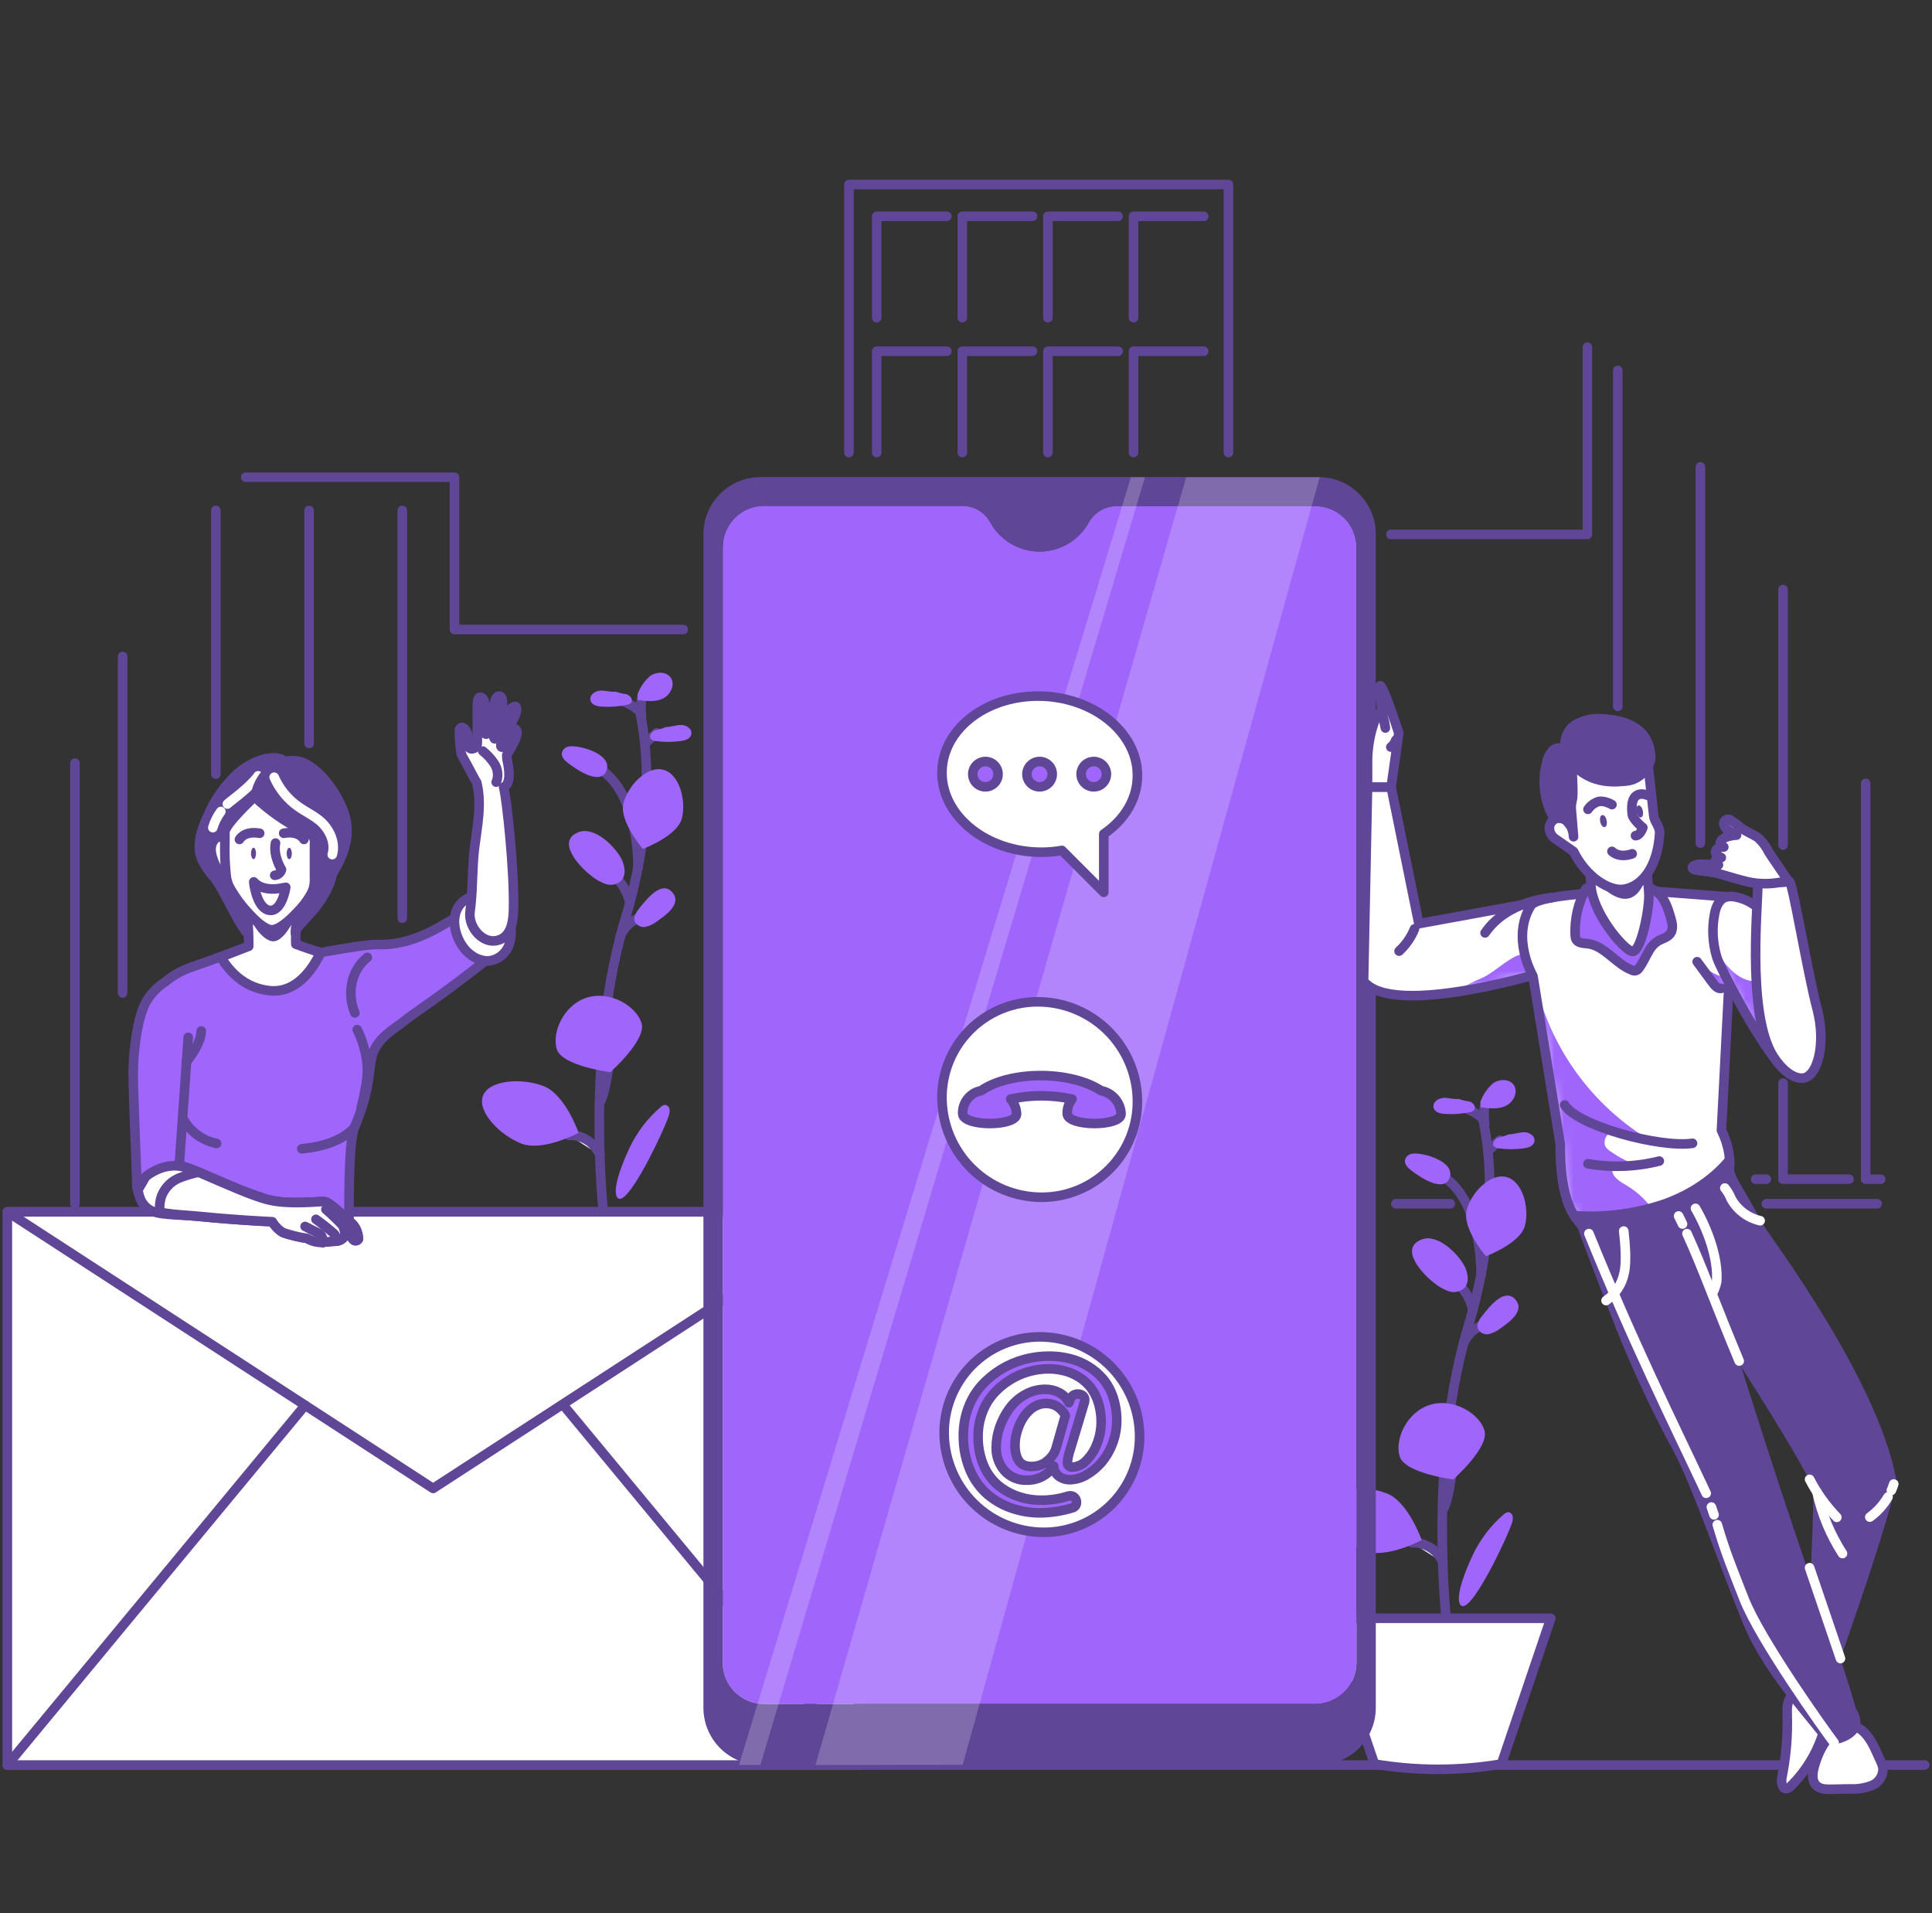 <svg width="202" height="200" viewBox="0 0 202 200" fill="none" xmlns="http://www.w3.org/2000/svg">
<rect x="0" y="0" width="202" height="200" fill="#333333" stroke="none"/>
<path d="M0.768 184.512H201.233" stroke="#604697" stroke-linecap="round" stroke-linejoin="round"/>
<path d="M155.042 116.888V116.94C155.042 117.024 155.061 117.112 155.098 117.205C155.307 118.227 155.462 119.258 155.564 120.296C155.653 121.186 155.723 122.202 155.741 123.335C155.786 125.953 155.606 128.57 155.205 131.157C155.103 131.838 154.982 132.556 154.837 133.273C154.609 134.457 154.329 135.697 153.984 136.979C153.83 137.576 153.653 138.187 153.467 138.802L153.247 139.552C153.164 139.855 153.08 140.158 153 140.485C152.465 142.556 152.037 144.653 151.719 146.768C151.322 149.402 151.075 152.017 150.94 154.492C150.758 157.793 150.768 160.841 150.847 163.349C150.845 163.391 150.845 163.433 150.847 163.475C150.931 166.025 151.089 168.024 151.196 169.162C151.257 169.828 151.299 170.206 151.304 170.229" stroke="#604697" stroke-linecap="round" stroke-linejoin="round"/>
<path d="M155.056 116.954C154.358 116.334 153.517 115.897 152.609 115.681L155.056 116.954Z" fill="white"/>
<path d="M155.056 116.954C154.358 116.334 153.517 115.897 152.609 115.681" stroke="#604697" stroke-linecap="round" stroke-linejoin="round"/>
<path d="M155.578 120.31L156.818 119.187" stroke="#604697" stroke-linecap="round" stroke-linejoin="round"/>
<path d="M153.998 136.984C153.933 136.657 153.836 136.337 153.709 136.029C153.525 135.576 153.276 135.154 152.968 134.775C152.738 134.49 152.477 134.232 152.189 134.006" stroke="#604697" stroke-linecap="round" stroke-linejoin="round"/>
<path d="M153.005 140.48C153.181 140.045 153.444 139.65 153.778 139.321C154.112 138.991 154.511 138.734 154.949 138.564" stroke="#604697" stroke-linecap="round" stroke-linejoin="round"/>
<path d="M150.852 157.821C151.266 157.317 151.579 155.411 151.747 154.385C151.789 154.143 151.821 153.919 151.854 153.784" fill="white"/>
<path d="M150.852 157.821C151.266 157.317 151.579 155.411 151.747 154.385C151.789 154.143 151.821 153.919 151.854 153.784" stroke="#604697" stroke-linecap="round" stroke-linejoin="round"/>
<path d="M147.658 161.28C147.796 161.266 147.935 161.266 148.073 161.28C148.684 161.339 149.267 161.563 149.759 161.929C150.252 162.294 150.636 162.787 150.87 163.354" fill="white"/>
<path d="M147.658 161.28C147.796 161.266 147.935 161.266 148.073 161.28C148.684 161.339 149.267 161.563 149.759 161.929C150.252 162.294 150.636 162.787 150.87 163.354" stroke="#604697" stroke-linecap="round" stroke-linejoin="round"/>
<path d="M154.851 133.311C154.851 133.311 155.07 125.745 150.917 123" stroke="#604697" stroke-linecap="round" stroke-linejoin="round"/>
<path d="M155.205 149.528C155.751 151.295 151.942 154.656 151.942 154.656C151.942 154.656 146.913 154.026 146.348 152.264C145.784 150.502 147.076 147.603 149.518 146.857C151.961 146.111 154.678 147.761 155.205 149.528Z" fill="#A066FC"/>
<path d="M159.442 128.118C158.976 129.982 155.359 131.32 155.359 131.32C155.359 131.32 152.874 128.416 153.34 126.542C153.807 124.668 155.816 122.608 157.503 123.042C159.191 123.475 159.927 126.244 159.442 128.118Z" fill="#A066FC"/>
<path d="M144.997 156.119C147.258 156.996 148.642 160.995 148.642 160.995C148.642 160.995 144.913 163.004 142.657 162.123C140.401 161.242 137.996 158.762 138.648 157.108C139.301 155.453 142.736 155.22 144.997 156.119Z" fill="#A066FC"/>
<path d="M149.952 134.117C150.409 134.502 150.934 134.799 151.499 134.994C151.783 135.086 152.087 135.098 152.377 135.029C152.667 134.96 152.933 134.812 153.145 134.602C153.611 134.047 153.499 133.204 153.196 132.509C152.59 131.181 150.362 128.92 148.651 129.568C146.181 130.514 148.852 133.311 149.952 134.117Z" fill="#A066FC"/>
<path d="M155.009 137.506C154.683 137.907 154.338 138.415 154.52 138.905C154.621 139.11 154.788 139.277 154.994 139.378C155.199 139.479 155.433 139.509 155.657 139.464C156.105 139.358 156.522 139.152 156.879 138.863C157.75 138.257 159.54 136.998 158.398 135.8C157.256 134.602 155.671 136.663 155.009 137.506Z" fill="#A066FC"/>
<path d="M147.714 120.599C147.526 120.61 147.346 120.68 147.2 120.798C147.053 120.917 146.948 121.079 146.899 121.261C146.824 121.694 147.183 122.072 147.528 122.338C148.395 123.009 151.001 124.808 151.579 123.07C152.129 121.429 148.861 120.473 147.714 120.599Z" fill="#A066FC"/>
<path d="M152.511 114.884C151.975 114.936 151.439 114.74 150.898 114.772C150.357 114.805 149.765 115.239 149.882 115.77C149.999 116.301 150.6 116.418 151.094 116.446C151.945 116.501 152.799 116.443 153.634 116.273C153.832 116.255 154.016 116.161 154.147 116.012C154.366 115.691 154.021 115.262 153.648 115.15C153.266 115.099 152.889 115.009 152.525 114.88L152.511 114.884Z" fill="#A066FC"/>
<path d="M157.76 118.581C158.296 118.581 158.818 118.367 159.359 118.362C159.9 118.357 160.524 118.753 160.436 119.294C160.347 119.835 159.769 119.989 159.275 120.049C158.43 120.161 157.575 120.161 156.73 120.049C156.53 120.045 156.34 119.963 156.199 119.821C155.961 119.518 156.278 119.066 156.637 118.926C157.017 118.855 157.387 118.741 157.742 118.586L157.76 118.581Z" fill="#A066FC"/>
<path d="M157.228 158.305C157.352 158.176 157.517 158.096 157.694 158.077C157.814 158.088 157.926 158.141 158.011 158.226C158.096 158.311 158.149 158.423 158.161 158.543C158.186 158.773 158.158 159.006 158.077 159.224C157.708 160.45 153.606 169.302 152.66 167.712C152.105 166.78 153.476 163.661 153.881 162.78C154.655 161.061 155.798 159.533 157.228 158.305Z" fill="#A066FC"/>
<path d="M155.229 117.462C155.229 117.462 154.982 115.313 155.499 115.132" stroke="#604697" stroke-linecap="round" stroke-linejoin="round"/>
<path d="M154.771 115.22C155.036 114.461 155.492 113.783 156.095 113.253C156.743 112.787 157.783 112.749 158.254 113.397C158.78 114.12 158.254 115.215 157.447 115.602C156.641 115.989 155.69 115.872 154.804 115.747C154.804 115.616 154.804 115.486 154.804 115.355L154.771 115.22Z" fill="#A066FC"/>
<path d="M156.981 184.405C152.587 185.146 148.1 185.146 143.705 184.405L138.541 169.167H162.146L156.981 184.405Z" fill="white" stroke="#604697" stroke-linecap="round" stroke-linejoin="round"/>
<path d="M66.894 74.311V74.362C66.913 74.446 66.932 74.535 66.95 74.628C67.162 75.649 67.317 76.681 67.416 77.719C67.505 78.609 67.57 79.625 67.594 80.758C67.641 83.369 67.467 85.98 67.072 88.561C66.969 89.242 66.848 89.96 66.703 90.677C66.475 91.861 66.191 93.101 65.85 94.383C65.692 94.98 65.519 95.591 65.333 96.206C65.258 96.457 65.184 96.705 65.114 96.956C65.044 97.208 64.941 97.562 64.862 97.889C64.327 99.96 63.899 102.057 63.58 104.172C63.184 106.806 62.941 109.421 62.806 111.896C62.624 115.196 62.629 118.245 62.713 120.753V120.879C62.802 123.429 62.956 125.428 63.067 126.57C63.123 127.232 63.17 127.61 63.17 127.633" stroke="#604697" stroke-linecap="round" stroke-linejoin="round"/>
<path d="M66.904 74.376C66.57 74.084 66.204 73.829 65.813 73.617C65.383 73.39 64.925 73.217 64.452 73.104" fill="white"/>
<path d="M66.904 74.376C66.57 74.084 66.204 73.829 65.813 73.617C65.383 73.39 64.925 73.217 64.452 73.104" stroke="#604697" stroke-linecap="round" stroke-linejoin="round"/>
<path d="M67.426 77.733L68.67 76.609" stroke="#604697" stroke-linecap="round" stroke-linejoin="round"/>
<path d="M65.85 94.406C65.784 94.079 65.686 93.759 65.557 93.451C65.373 92.999 65.123 92.576 64.816 92.197C64.586 91.912 64.325 91.654 64.037 91.428" stroke="#604697" stroke-linecap="round" stroke-linejoin="round"/>
<path d="M64.857 97.884C65.031 97.448 65.293 97.053 65.627 96.724C65.961 96.394 66.359 96.137 66.797 95.968" stroke="#604697" stroke-linecap="round" stroke-linejoin="round"/>
<path d="M62.699 115.243C63.114 114.74 63.431 112.833 63.599 111.808C63.636 111.565 63.673 111.341 63.701 111.206" fill="white"/>
<path d="M62.699 115.243C63.114 114.74 63.431 112.833 63.599 111.808C63.636 111.565 63.673 111.341 63.701 111.206" stroke="#604697" stroke-linecap="round" stroke-linejoin="round"/>
<path d="M59.506 118.683C59.645 118.669 59.786 118.669 59.925 118.683C60.535 118.744 61.118 118.969 61.61 119.334C62.103 119.7 62.487 120.191 62.722 120.758" fill="white"/>
<path d="M59.506 118.683C59.645 118.669 59.786 118.669 59.925 118.683C60.535 118.744 61.118 118.969 61.61 119.334C62.103 119.7 62.487 120.191 62.722 120.758" stroke="#604697" stroke-linecap="round" stroke-linejoin="round"/>
<path d="M66.698 90.715C66.698 90.715 66.922 83.149 62.764 80.404" stroke="#604697" stroke-linecap="round" stroke-linejoin="round"/>
<path d="M67.076 106.95C67.617 108.717 63.813 112.078 63.813 112.078C63.813 112.078 58.779 111.449 58.219 109.687C57.66 107.925 58.951 105.025 61.389 104.279C63.827 103.534 66.531 105.188 67.076 106.95Z" fill="#A066FC"/>
<path d="M71.299 85.54C70.833 87.405 67.216 88.743 67.216 88.743C67.216 88.743 64.703 85.839 65.188 83.965C65.673 82.091 67.659 80.031 69.346 80.464C71.034 80.898 71.765 83.667 71.299 85.54Z" fill="#A066FC"/>
<path d="M56.849 113.542C59.11 114.423 60.499 118.418 60.499 118.418C60.499 118.418 56.77 120.427 54.509 119.546C52.248 118.665 49.848 116.185 50.505 114.53C51.162 112.875 54.584 112.661 56.849 113.542Z" fill="#A066FC"/>
<path d="M61.804 91.54C62.26 91.924 62.783 92.222 63.347 92.416C63.631 92.508 63.935 92.52 64.225 92.451C64.515 92.382 64.781 92.234 64.993 92.025C65.459 91.47 65.347 90.626 65.044 89.932C64.438 88.603 62.215 86.342 60.499 86.99C58.033 87.927 60.7 90.724 61.804 91.54Z" fill="#A066FC"/>
<path d="M66.857 94.933C66.535 95.334 66.19 95.865 66.368 96.332C66.469 96.537 66.635 96.704 66.841 96.805C67.047 96.906 67.28 96.936 67.505 96.891C67.952 96.786 68.37 96.58 68.726 96.29C69.598 95.688 71.388 94.425 70.246 93.227C69.104 92.029 67.542 94.085 66.857 94.933Z" fill="#A066FC"/>
<path d="M59.562 78.022C59.374 78.033 59.194 78.103 59.048 78.222C58.902 78.341 58.796 78.502 58.746 78.683C58.672 79.117 59.031 79.495 59.38 79.76C60.247 80.431 62.848 82.231 63.431 80.492C63.976 78.851 60.713 77.896 59.562 78.022Z" fill="#A066FC"/>
<path d="M64.359 72.307C63.823 72.358 63.287 72.162 62.751 72.195C62.215 72.228 61.613 72.661 61.734 73.192C61.856 73.724 62.448 73.84 62.947 73.868C63.796 73.923 64.648 73.865 65.482 73.696C65.681 73.677 65.866 73.584 66 73.435C66.214 73.113 65.869 72.684 65.501 72.572C65.117 72.522 64.739 72.431 64.373 72.302L64.359 72.307Z" fill="#A066FC"/>
<path d="M69.607 76.003C70.148 76.003 70.67 75.789 71.206 75.784C71.742 75.779 72.371 76.175 72.288 76.716C72.204 77.257 71.616 77.411 71.122 77.471C70.278 77.583 69.422 77.583 68.577 77.471C68.377 77.467 68.187 77.385 68.046 77.243C67.808 76.94 68.125 76.488 68.489 76.348C68.868 76.276 69.239 76.162 69.593 76.008L69.607 76.003Z" fill="#A066FC"/>
<path d="M69.076 115.728C69.2 115.6 69.365 115.519 69.542 115.5C69.661 115.513 69.772 115.567 69.856 115.652C69.941 115.736 69.994 115.847 70.008 115.966C70.032 116.196 70.002 116.429 69.92 116.646C69.556 117.872 65.449 126.724 64.508 125.135C63.948 124.202 65.319 121.084 65.724 120.203C66.5 118.483 67.644 116.956 69.076 115.728Z" fill="#A066FC"/>
<path d="M67.076 74.894C67.076 74.894 66.829 72.745 67.351 72.563" stroke="#604697" stroke-linecap="round" stroke-linejoin="round"/>
<path d="M66.638 72.642C66.898 71.882 67.355 71.203 67.962 70.675C68.609 70.209 69.644 70.172 70.115 70.82C70.642 71.542 70.115 72.638 69.309 73.025C68.502 73.411 67.556 73.295 66.67 73.169C66.67 73.038 66.67 72.908 66.67 72.777L66.638 72.642Z" fill="#A066FC"/>
<path d="M7.834 125.838V79.779" stroke="#604697" stroke-linecap="round" stroke-linejoin="round"/>
<path d="M151.639 125.838H145.948" stroke="#604697" stroke-linecap="round" stroke-linejoin="round"/>
<path d="M196.272 125.838H184.679" stroke="#604697" stroke-linecap="round" stroke-linejoin="round"/>
<path d="M145.425 55.866H165.968V36.297" stroke="#604697" stroke-linecap="round" stroke-linejoin="round"/>
<path d="M25.692 49.889H47.517V65.808H71.439" stroke="#604697" stroke-linecap="round" stroke-linejoin="round"/>
<path d="M12.817 103.799V68.624" stroke="#604697" stroke-linecap="round" stroke-linejoin="round"/>
<path d="M22.569 53.358V80.925" stroke="#604697" stroke-linecap="round" stroke-linejoin="round"/>
<path d="M32.316 53.358V77.728" stroke="#604697" stroke-linecap="round" stroke-linejoin="round"/>
<path d="M42.063 53.358V95.987" stroke="#604697" stroke-linecap="round" stroke-linejoin="round"/>
<path d="M88.757 47.312V19.283H128.44V47.312" stroke="#604697" stroke-linecap="round" stroke-linejoin="round"/>
<path d="M91.665 33.206V22.611H99.003" stroke="#604697" stroke-linecap="round" stroke-linejoin="round"/>
<path d="M100.615 33.206V22.611H107.952" stroke="#604697" stroke-linecap="round" stroke-linejoin="round"/>
<path d="M109.565 33.206V22.611H116.903" stroke="#604697" stroke-linecap="round" stroke-linejoin="round"/>
<path d="M118.516 33.206V22.611H125.853" stroke="#604697" stroke-linecap="round" stroke-linejoin="round"/>
<path d="M91.665 47.312V36.717H99.003" stroke="#604697" stroke-linecap="round" stroke-linejoin="round"/>
<path d="M100.615 47.312V36.717H107.952" stroke="#604697" stroke-linecap="round" stroke-linejoin="round"/>
<path d="M109.565 47.312V36.717H116.903" stroke="#604697" stroke-linecap="round" stroke-linejoin="round"/>
<path d="M118.516 47.312V36.717H125.853" stroke="#604697" stroke-linecap="round" stroke-linejoin="round"/>
<path d="M169.147 38.721V73.845" stroke="#604697" stroke-linecap="round" stroke-linejoin="round"/>
<path d="M183.556 123.265H184.68" stroke="#604697" stroke-linecap="round" stroke-linejoin="round"/>
<path d="M177.785 48.808V88.132" stroke="#604697" stroke-linecap="round" stroke-linejoin="round"/>
<path d="M186.428 113.224V123.265H193.322" stroke="#604697" stroke-linecap="round" stroke-linejoin="round"/>
<path d="M186.428 61.627V88.332" stroke="#604697" stroke-linecap="round" stroke-linejoin="round"/>
<path d="M195.065 81.89V123.265H196.636" stroke="#604697" stroke-linecap="round" stroke-linejoin="round"/>
<path d="M89.801 126.682H0.768V184.512H89.801V126.682Z" fill="white" stroke="#604697" stroke-linecap="round" stroke-linejoin="round"/>
<path d="M0.768 126.682L45.284 155.597L89.801 126.682H0.768Z" fill="white" stroke="#604697" stroke-linecap="round" stroke-linejoin="round"/>
<path d="M31.901 146.904L0.768 184.512" stroke="#604697" stroke-linecap="round" stroke-linejoin="round"/>
<path d="M58.91 146.904L90.043 184.512" stroke="#604697" stroke-linecap="round" stroke-linejoin="round"/>
<path d="M137.445 52.892H116.749C116.153 52.892 115.568 53.053 115.054 53.356C114.541 53.66 114.119 54.095 113.831 54.617C113.322 55.535 112.577 56.3 111.673 56.832C110.769 57.365 109.738 57.646 108.689 57.646C107.64 57.646 106.609 57.365 105.705 56.832C104.801 56.3 104.056 55.535 103.548 54.617C103.262 54.088 102.838 53.646 102.322 53.339C101.806 53.031 101.216 52.868 100.615 52.868H79.942C79.375 52.861 78.811 52.966 78.284 53.176C77.757 53.386 77.276 53.698 76.87 54.094C76.464 54.491 76.139 54.963 75.915 55.484C75.691 56.006 75.572 56.566 75.565 57.134V173.865C75.581 175.011 76.051 176.104 76.871 176.903C77.692 177.703 78.796 178.144 79.942 178.131H137.445C138.592 178.144 139.696 177.703 140.518 176.904C141.339 176.104 141.81 175.011 141.827 173.865V57.157C141.811 56.011 141.341 54.917 140.519 54.117C139.698 53.318 138.592 52.877 137.445 52.892Z" fill="#A066FC"/>
<path d="M143.845 55.866C143.848 55.08 143.695 54.3 143.396 53.573C143.097 52.846 142.657 52.185 142.102 51.628C141.547 51.071 140.887 50.63 140.161 50.328C139.434 50.026 138.656 49.871 137.87 49.871H79.522C78.738 49.871 77.961 50.025 77.236 50.325C76.511 50.624 75.852 51.064 75.297 51.619C74.742 52.173 74.302 52.832 74.001 53.556C73.701 54.281 73.546 55.058 73.546 55.843V178.527C73.546 180.111 74.175 181.629 75.295 182.749C76.415 183.869 77.934 184.498 79.518 184.498H137.87C139.454 184.498 140.973 183.869 142.094 182.75C143.214 181.63 143.844 180.111 143.845 178.527V55.866ZM141.827 173.866C141.81 175.012 141.339 176.104 140.518 176.904C139.696 177.703 138.591 178.144 137.445 178.131H79.942C78.796 178.144 77.692 177.703 76.871 176.903C76.051 176.104 75.581 175.011 75.565 173.866V57.157C75.572 56.59 75.691 56.029 75.915 55.508C76.139 54.986 76.463 54.514 76.87 54.118C77.276 53.722 77.757 53.41 78.284 53.199C78.811 52.989 79.374 52.885 79.942 52.892H100.625C101.225 52.892 101.814 53.054 102.33 53.362C102.845 53.67 103.267 54.111 103.552 54.64C104.061 55.558 104.806 56.323 105.71 56.856C106.614 57.388 107.644 57.669 108.694 57.669C109.743 57.669 110.773 57.388 111.677 56.856C112.582 56.323 113.327 55.558 113.835 54.64C114.122 54.117 114.545 53.682 115.058 53.378C115.572 53.075 116.157 52.915 116.753 52.915H137.45C138.017 52.908 138.581 53.012 139.108 53.223C139.635 53.433 140.116 53.745 140.522 54.141C140.928 54.537 141.253 55.01 141.477 55.531C141.701 56.053 141.82 56.613 141.827 57.181V173.866Z" fill="#604697"/>
<path opacity="0.2" d="M124.021 49.89L85.261 184.508L100.653 184.494L137.977 49.89H124.021Z" fill="white"/>
<path opacity="0.2" d="M118.24 49.89L77.261 184.512L79.503 184.498L119.713 49.89H118.24Z" fill="white"/>
<path d="M119.149 149.966C119.178 151.301 118.939 152.627 118.447 153.868C117.955 155.109 117.22 156.238 116.285 157.191C115.349 158.143 114.233 158.898 113.001 159.412C111.77 159.926 110.448 160.189 109.113 160.184C106.39 160.174 103.778 159.1 101.836 157.191C99.894 155.282 98.775 152.689 98.718 149.966C98.69 148.632 98.929 147.306 99.421 146.066C99.914 144.826 100.649 143.697 101.584 142.745C102.519 141.794 103.635 141.039 104.867 140.525C106.098 140.011 107.42 139.749 108.754 139.753C111.477 139.762 114.088 140.836 116.03 142.744C117.973 144.652 119.092 147.244 119.149 149.966Z" fill="white" stroke="#604697" stroke-linecap="round" stroke-linejoin="round"/>
<path d="M105.584 157.592C104.636 157.242 103.766 156.706 103.025 156.017C102.279 155.3 101.701 154.426 101.333 153.458C100.914 152.373 100.707 151.218 100.722 150.055C100.717 149.064 100.892 148.079 101.24 147.151C101.556 146.293 102.03 145.503 102.638 144.82C103.837 143.509 105.384 142.568 107.099 142.107C107.941 141.88 108.81 141.766 109.682 141.767C110.406 141.764 111.128 141.85 111.831 142.023C112.509 142.19 113.158 142.459 113.756 142.82C114.348 143.176 114.878 143.624 115.327 144.149C115.794 144.714 116.152 145.363 116.38 146.06C116.642 146.856 116.771 147.689 116.762 148.526C116.753 150.144 116.17 151.707 115.117 152.936C114.664 153.449 114.129 153.882 113.532 154.218C113.018 154.513 112.437 154.673 111.845 154.684C111.435 154.689 111.036 154.56 110.707 154.316C110.542 154.193 110.408 154.035 110.315 153.852C110.222 153.669 110.173 153.467 110.171 153.262C109.865 153.727 109.446 154.106 108.952 154.363C108.458 154.62 107.907 154.746 107.351 154.73C106.913 154.75 106.477 154.671 106.074 154.5C105.67 154.329 105.311 154.07 105.02 153.742C104.438 153.066 104.131 152.196 104.158 151.304C104.162 150.57 104.289 149.842 104.536 149.151C104.781 148.454 105.128 147.797 105.566 147.202C106.002 146.618 106.558 146.133 107.197 145.78C107.836 145.42 108.557 145.232 109.29 145.235C109.8 145.23 110.303 145.352 110.754 145.589C111.192 145.823 111.547 146.186 111.77 146.629L111.863 146.316C111.938 146.098 112.096 145.917 112.303 145.815C112.51 145.713 112.749 145.697 112.968 145.771C113.053 145.8 113.133 145.841 113.206 145.892C113.275 145.948 113.331 146.019 113.367 146.1C113.404 146.181 113.42 146.27 113.416 146.358C113.416 146.446 113.402 146.532 113.374 146.615L111.863 151.64C111.73 152.023 111.644 152.42 111.607 152.824C111.593 152.899 111.598 152.977 111.621 153.05C111.644 153.123 111.685 153.189 111.74 153.242C111.795 153.296 111.862 153.335 111.936 153.356C112.009 153.378 112.087 153.38 112.162 153.365C112.696 153.33 113.197 153.092 113.56 152.698C114.064 152.2 114.451 151.597 114.693 150.931C114.982 150.205 115.131 149.429 115.131 148.647C115.137 147.958 115.037 147.273 114.833 146.615C114.661 146.048 114.39 145.516 114.031 145.044C113.691 144.614 113.279 144.247 112.814 143.958C112.351 143.665 111.844 143.447 111.313 143.31C110.769 143.167 110.208 143.095 109.644 143.095C108.93 143.096 108.219 143.197 107.533 143.394C106.826 143.594 106.152 143.897 105.533 144.293C104.909 144.687 104.344 145.167 103.855 145.72C103.351 146.302 102.959 146.972 102.699 147.696C102.406 148.485 102.259 149.321 102.265 150.162C102.25 151.159 102.431 152.149 102.797 153.076C103.113 153.878 103.61 154.596 104.251 155.173C104.87 155.711 105.585 156.126 106.358 156.399C107.174 156.688 108.033 156.833 108.899 156.828C109.823 156.828 110.743 156.688 111.626 156.413C111.714 156.381 111.807 156.366 111.901 156.367C111.988 156.365 112.075 156.382 112.155 156.417C112.235 156.451 112.308 156.503 112.367 156.567C112.426 156.629 112.473 156.702 112.504 156.782C112.535 156.862 112.55 156.947 112.549 157.033C112.56 157.169 112.522 157.304 112.441 157.413C112.361 157.523 112.243 157.6 112.11 157.63C111.01 157.966 109.867 158.142 108.717 158.152C107.648 158.15 106.588 157.961 105.584 157.592ZM109.435 152.759C109.896 152.428 110.237 151.957 110.409 151.416L111.383 147.99L111.318 147.85C111.257 147.738 111.184 147.633 111.099 147.538C110.982 147.403 110.854 147.278 110.717 147.165C110.542 147.025 110.345 146.917 110.134 146.843C109.582 146.651 108.978 146.672 108.442 146.904C108.148 147.028 107.878 147.203 107.645 147.421C107.402 147.648 107.186 147.901 107.001 148.176C106.816 148.463 106.66 148.768 106.535 149.085C106.404 149.403 106.303 149.732 106.232 150.069C106.162 150.389 106.126 150.716 106.125 151.043C106.121 151.254 106.133 151.464 106.162 151.672C106.184 151.858 106.225 152.041 106.284 152.218C106.335 152.383 106.408 152.54 106.503 152.684C106.587 152.814 106.694 152.928 106.82 153.02C106.953 153.116 107.103 153.187 107.262 153.229C107.449 153.284 107.642 153.309 107.836 153.304C108.419 153.311 108.988 153.124 109.453 152.773L109.435 152.759Z" fill="#A066FC" stroke="#604697" stroke-linecap="round" stroke-linejoin="round"/>
<path d="M118.921 114.945C118.949 116.279 118.71 117.605 118.217 118.845C117.725 120.086 116.99 121.215 116.055 122.166C115.119 123.118 114.003 123.873 112.772 124.387C111.541 124.901 110.219 125.163 108.885 125.158C106.162 125.149 103.551 124.076 101.608 122.168C99.666 120.259 98.547 117.667 98.49 114.945C98.46 113.611 98.699 112.284 99.19 111.043C99.682 109.802 100.417 108.672 101.353 107.72C102.288 106.767 103.405 106.012 104.637 105.498C105.869 104.984 107.191 104.722 108.526 104.727C111.249 104.738 113.86 105.812 115.802 107.721C117.745 109.63 118.864 112.223 118.921 114.945Z" fill="white" stroke="#604697" stroke-linecap="round" stroke-linejoin="round"/>
<path d="M115.117 114.013C111.915 111.915 105.636 111.915 102.582 114.013C102.024 114.117 101.522 114.419 101.168 114.863C100.813 115.308 100.631 115.864 100.653 116.432C100.699 117.788 106.335 117.788 106.288 116.432C106.261 115.865 106.044 115.323 105.673 114.894C107.787 114.437 109.974 114.437 112.087 114.894C111.743 115.331 111.565 115.876 111.584 116.432C111.63 117.788 117.266 117.788 117.215 116.432C117.188 115.852 116.967 115.297 116.586 114.858C116.205 114.419 115.688 114.121 115.117 114.013Z" fill="#A066FC" stroke="#604697" stroke-linecap="round" stroke-linejoin="round"/>
<path d="M118.921 80.926C118.977 83.438 117.606 85.685 115.406 87.181V93.283L111.029 88.901C110.321 89.028 109.604 89.091 108.885 89.088C103.245 89.088 98.588 85.433 98.49 80.926C98.392 76.418 102.881 72.768 108.526 72.768C114.171 72.768 118.846 76.442 118.921 80.926Z" fill="white" stroke="#604697" stroke-linecap="round" stroke-linejoin="round"/>
<path d="M104.354 80.926C104.355 81.188 104.278 81.444 104.133 81.663C103.988 81.881 103.782 82.051 103.54 82.152C103.298 82.253 103.032 82.28 102.774 82.23C102.517 82.179 102.281 82.053 102.095 81.868C101.91 81.683 101.783 81.448 101.732 81.191C101.68 80.934 101.706 80.667 101.806 80.425C101.906 80.183 102.076 79.976 102.294 79.83C102.512 79.684 102.768 79.607 103.03 79.607C103.38 79.607 103.716 79.746 103.964 79.993C104.212 80.24 104.353 80.576 104.354 80.926Z" fill="#A066FC" stroke="#604697" stroke-linecap="round" stroke-linejoin="round"/>
<path d="M110.018 80.926C110.019 81.188 109.942 81.445 109.797 81.663C109.652 81.881 109.446 82.052 109.204 82.153C108.962 82.253 108.696 82.28 108.439 82.23C108.181 82.179 107.945 82.053 107.76 81.868C107.574 81.684 107.447 81.448 107.396 81.191C107.344 80.934 107.37 80.667 107.47 80.425C107.571 80.183 107.74 79.976 107.958 79.83C108.176 79.685 108.432 79.607 108.694 79.607C109.044 79.607 109.38 79.746 109.628 79.993C109.877 80.24 110.017 80.576 110.018 80.926Z" fill="#A066FC" stroke="#604697" stroke-linecap="round" stroke-linejoin="round"/>
<path d="M115.681 80.926C115.682 81.188 115.605 81.444 115.46 81.663C115.315 81.881 115.109 82.051 114.867 82.152C114.625 82.253 114.359 82.28 114.102 82.23C113.845 82.179 113.608 82.053 113.423 81.868C113.237 81.683 113.11 81.448 113.059 81.191C113.008 80.934 113.033 80.667 113.134 80.425C113.234 80.183 113.403 79.976 113.621 79.83C113.839 79.684 114.095 79.607 114.357 79.607C114.707 79.607 115.043 79.746 115.292 79.993C115.54 80.24 115.68 80.576 115.681 80.926Z" fill="#A066FC" stroke="#604697" stroke-linecap="round" stroke-linejoin="round"/>
<path d="M51.628 99.529C51.463 99.837 51.224 100.1 50.934 100.294C48.783 102.009 46.583 103.655 44.333 105.23C43.508 105.808 42.651 106.405 41.853 107.053C37.062 110.26 39.989 111.043 37.062 117.83C36.372 119.452 36.497 127.4 36.497 127.4H36.26C35.699 126.846 35.102 126.329 34.474 125.852C34.388 125.794 34.297 125.741 34.204 125.694C34.116 125.649 34.022 125.619 33.924 125.605C33.458 125.577 31.682 125.792 29.887 125.675L29.421 125.638C29.16 125.61 28.904 125.577 28.648 125.531C28.391 125.484 28.144 125.433 27.906 125.368C26.203 124.822 24.533 124.177 22.905 123.438L22.094 123.088L21.693 122.916L21.329 122.757L21.068 122.645L20.816 122.538C20.392 122.361 19.996 122.198 19.632 122.072C19.466 122.012 19.296 121.961 19.124 121.918C19.124 122.3 19.064 122.692 19.012 123.074C18.789 124.897 18.29 126.58 17.399 126.803C17.381 126.808 17.362 126.808 17.344 126.803C17.265 126.818 17.186 126.826 17.106 126.827H17.036C16.839 126.823 16.643 126.786 16.458 126.719C15.65 126.375 14.99 125.756 14.593 124.971C14.416 124.641 14.317 124.274 14.304 123.899C14.304 122.543 13.927 114.539 13.927 112.208C13.927 109.878 14.393 105.799 15.554 104.284C16.007 103.642 16.58 103.093 17.241 102.666C18.091 101.958 19.067 101.414 20.117 101.063C21.357 100.657 24.131 99.623 26.065 98.891L23.142 100.019C23.884 101.287 25.473 103.282 28.34 103.538C31.034 103.767 32.703 101.329 33.556 99.548C33.631 99.576 38.32 98.686 39.406 98.737C42.944 98.891 45.83 96.975 47.135 96.215C47.529 95.98 47.97 95.837 48.427 95.796C48.884 95.756 49.344 95.819 49.773 95.981C50.202 96.143 50.589 96.4 50.904 96.733C51.22 97.066 51.456 97.466 51.596 97.903V97.944C51.8 98.451 51.811 99.015 51.628 99.529Z" fill="#A066FC" stroke="#604697" stroke-linecap="round" stroke-linejoin="round"/>
<path d="M33.505 99.576L33.29 99.501" stroke="#604697" stroke-linecap="round" stroke-linejoin="round"/>
<path d="M37.481 129.451C37.483 129.47 37.483 129.489 37.481 129.507C37.462 129.552 37.433 129.592 37.397 129.625C37.36 129.657 37.317 129.681 37.27 129.694C37.223 129.708 37.173 129.711 37.125 129.702C37.077 129.694 37.031 129.675 36.992 129.647C36.777 129.526 36.446 128.747 36.446 128.747L36.078 128.365L35.836 128.109C35.873 128.202 36.166 128.915 36.013 129.246C36.005 129.269 35.992 129.289 35.975 129.307C35.872 129.444 35.739 129.556 35.585 129.633C35.431 129.71 35.262 129.75 35.09 129.75C34.889 129.75 34.302 129.819 33.789 129.852H33.733C33.578 129.861 33.422 129.861 33.267 129.852C32.853 129.799 32.454 129.664 32.092 129.456C31.272 129.335 30.464 129.144 29.678 128.883L29.538 128.808L29.412 128.733C29.329 128.683 29.253 128.624 29.184 128.556C28.9 128.319 28.658 128.036 28.471 127.717C28.471 127.717 26.578 127.638 24.037 127.442C23.105 127.372 22.098 127.284 21.054 127.181C19.451 127.018 18.127 127.027 17.087 126.883H17.013C16.808 126.855 16.616 126.817 16.435 126.776C15.991 126.689 15.581 126.479 15.251 126.17C14.921 125.86 14.685 125.465 14.57 125.028C14.509 124.821 14.459 124.611 14.421 124.398L15.232 123C15.655 122.661 16.126 122.387 16.63 122.189C17.413 121.861 18.277 121.782 19.106 121.96C19.277 122.003 19.447 122.054 19.614 122.114C19.977 122.254 20.374 122.417 20.798 122.58L21.054 122.687L21.315 122.799L21.679 122.958C23.753 123.816 26.228 124.92 27.883 125.386C28.38 125.517 28.887 125.607 29.398 125.657L29.864 125.694C31.659 125.811 33.43 125.596 33.901 125.624C34.372 125.652 35.523 126.748 36.26 127.423C36.46 127.61 36.637 127.764 36.758 127.857L36.814 127.904L36.856 127.941C37.123 128.215 37.31 128.557 37.397 128.929C37.434 129.054 37.459 129.182 37.472 129.311C37.48 129.357 37.483 129.404 37.481 129.451Z" fill="white" stroke="#604697" stroke-linecap="round" stroke-linejoin="round"/>
<path d="M37.481 129.451C37.483 129.47 37.483 129.489 37.481 129.507C37.462 129.552 37.432 129.592 37.396 129.624C37.359 129.655 37.316 129.679 37.269 129.692C37.222 129.705 37.172 129.707 37.124 129.698C37.077 129.69 37.031 129.671 36.992 129.642C36.761 129.375 36.577 129.071 36.446 128.743L36.078 128.365L35.836 128.113C35.868 128.188 36.171 128.915 36.017 129.251C36.01 129.273 35.997 129.294 35.98 129.311C35.928 129.38 35.869 129.443 35.803 129.498C35.602 129.659 35.352 129.748 35.094 129.75C34.889 129.75 34.307 129.815 33.798 129.852H33.733C33.578 129.861 33.422 129.861 33.267 129.852C32.856 129.797 32.459 129.664 32.097 129.461C31.277 129.338 30.469 129.144 29.683 128.883L29.547 128.817L29.421 128.743C29.341 128.69 29.265 128.63 29.193 128.566C28.905 128.327 28.66 128.04 28.471 127.717C28.471 127.717 26.634 127.638 24.145 127.447C23.212 127.377 22.136 127.284 21.054 127.176C19.581 127.032 18.364 126.99 17.381 126.836L17.078 126.78L16.728 126.701C16.648 126.13 16.707 125.548 16.901 125.004C17.081 124.546 17.362 124.133 17.721 123.796C18.081 123.459 18.511 123.206 18.98 123.056C19.562 122.842 20.159 122.669 20.765 122.538L21.017 122.646L21.278 122.757L21.642 122.916C23.753 123.825 26.2 124.925 27.86 125.377C28.357 125.508 28.863 125.597 29.375 125.643L29.841 125.68C31.636 125.801 33.407 125.587 33.878 125.615C34.349 125.643 35.495 126.734 36.209 127.41C36.37 127.564 36.54 127.71 36.717 127.848L36.773 127.89L36.815 127.927C37.087 128.197 37.274 128.54 37.355 128.915C37.392 129.04 37.417 129.168 37.43 129.297C37.454 129.346 37.471 129.398 37.481 129.451Z" fill="white" stroke="#604697" stroke-linecap="round" stroke-linejoin="round"/>
<path d="M31.901 128.211C31.901 128.211 32.959 128.761 33.379 128.952C33.799 129.143 33.761 129.913 33.761 129.913" fill="white"/>
<path d="M31.901 128.211C31.901 128.211 32.959 128.761 33.379 128.952C33.799 129.143 33.761 129.913 33.761 129.913" stroke="#604697" stroke-linecap="round" stroke-linejoin="round"/>
<path d="M33.034 127.465C33.699 127.94 34.34 128.449 34.954 128.99C35.044 129.095 35.102 129.223 35.123 129.36C35.144 129.497 35.125 129.636 35.071 129.763" fill="white"/>
<path d="M33.034 127.465C33.699 127.94 34.34 128.449 34.954 128.99C35.044 129.095 35.102 129.223 35.123 129.36C35.144 129.497 35.125 129.636 35.071 129.763" stroke="#604697" stroke-linecap="round" stroke-linejoin="round"/>
<path d="M35.822 128.104C35.27 127.513 34.687 126.953 34.074 126.426L35.822 128.104Z" fill="white"/>
<path d="M35.822 128.104C35.27 127.513 34.687 126.953 34.074 126.426" stroke="#604697" stroke-linecap="round" stroke-linejoin="round"/>
<path d="M33.5 99.585C32.657 101.362 30.983 103.781 28.289 103.571C25.436 103.329 23.832 101.32 23.091 100.047C24.117 99.655 25.156 99.254 26.009 98.919C26.009 98.052 25.981 97.012 25.888 95.982C25.888 95.758 25.842 95.516 25.818 95.306C25.795 95.097 25.767 94.947 25.739 94.775H31.16C31.16 94.775 31.128 94.989 31.086 95.348C31.053 95.67 31.011 96.099 30.979 96.584C30.936 97.227 30.909 97.982 30.927 98.695C31.188 98.784 31.454 98.882 31.72 98.984L32.232 99.161C32.438 99.236 32.638 99.301 32.852 99.371L33.319 99.511C33.381 99.532 33.441 99.557 33.5 99.585Z" fill="white" stroke="#604697" stroke-linecap="round" stroke-linejoin="round"/>
<path d="M25.818 95.287C25.818 95.287 26.829 97.916 28.298 98.364C29.766 98.811 31.095 95.348 31.095 95.348C31.095 95.348 29.025 97.558 28.256 97.213C27.487 96.868 25.827 95.306 25.827 95.306" fill="#604697"/>
<path d="M24.946 80.767C23.576 82 22.49 83.516 21.763 85.209C21.096 86.608 20.532 88.216 21.045 89.68C21.352 90.406 21.786 91.073 22.327 91.647C23.334 92.854 24.746 96.224 25.753 97.432C25.818 95.283 24.019 91.81 24.21 90.006C24.441 88.612 24.899 87.266 25.566 86.02C26.244 84.387 27.131 82.848 28.205 81.443C28.815 80.706 30.778 79.397 28.797 79.238C27.482 79.131 25.939 79.951 24.946 80.767Z" fill="#604697" stroke="#604697" stroke-linecap="round" stroke-linejoin="round"/>
<path d="M23.678 88.095C23.678 88.095 22.984 86.748 22.252 88.025C21.725 88.957 22.485 90.426 22.811 90.971C22.92 91.126 23.066 91.251 23.237 91.332C23.408 91.414 23.597 91.45 23.786 91.437L23.678 88.095Z" fill="white" stroke="#604697" stroke-linecap="round" stroke-linejoin="round"/>
<path d="M32.805 92.961C32.36 93.842 31.78 94.647 31.085 95.348L30.666 95.781C29.799 96.639 28.862 97.32 28.247 97.18C27.71 97.073 27.011 96.523 26.326 95.819C26.154 95.646 25.986 95.46 25.818 95.273C25.072 94.457 24.431 93.55 23.911 92.574C23.767 92.208 23.674 91.824 23.636 91.432C23.519 90.265 23.478 89.091 23.515 87.918C23.515 87.503 23.515 87.172 23.515 86.985C23.515 86.174 26.554 83.354 26.554 83.354C26.636 83.324 26.724 83.314 26.811 83.326C27.334 83.421 27.837 83.601 28.302 83.858C30.144 84.752 32.712 86.528 32.899 87.204C33.183 88.188 33.076 92.085 32.805 92.961Z" fill="white" stroke="#604697" stroke-linecap="round" stroke-linejoin="round"/>
<path d="M26.769 89.223C26.769 89.549 26.648 89.815 26.513 89.815C26.377 89.815 26.242 89.558 26.242 89.223C26.242 88.887 26.363 88.622 26.513 88.622C26.662 88.622 26.769 88.897 26.769 89.223Z" fill="#604697"/>
<path d="M30.242 88.626C30.391 88.626 30.512 88.892 30.512 89.223C30.512 89.554 30.391 89.815 30.242 89.815C30.092 89.815 29.971 89.549 29.971 89.223C29.971 88.897 30.092 88.626 30.242 88.626Z" fill="#604697"/>
<path d="M25.035 87.755C25.035 87.755 25.501 86.822 27.151 87.107" stroke="#604697" stroke-linecap="round" stroke-linejoin="round"/>
<path d="M31.776 87.754C31.776 87.754 31.309 86.822 29.659 87.106" stroke="#604697" stroke-linecap="round" stroke-linejoin="round"/>
<path d="M28.722 91.502C28.89 91.492 29.05 91.428 29.178 91.319C29.306 91.211 29.397 91.064 29.435 90.901C29.435 90.901 28.531 89.502 28.806 88.132" stroke="#604697" stroke-linecap="round" stroke-linejoin="round"/>
<path d="M23.091 84.832C22.715 85.341 22.431 85.912 22.252 86.519" stroke="white" stroke-linecap="round" stroke-linejoin="round"/>
<path d="M26.988 81.103C26.988 81.103 26.471 81.96 24.192 83.708C24.045 83.814 23.904 83.93 23.772 84.053" stroke="white" stroke-linecap="round" stroke-linejoin="round"/>
<path d="M19.679 108.433C19.368 112.864 19.057 117.299 18.747 121.737V121.396" fill="#604697"/>
<path d="M19.679 108.433C19.368 112.864 19.057 117.299 18.747 121.737V121.396" stroke="#604697" stroke-linecap="round" stroke-linejoin="round"/>
<path d="M49.125 93.8C49.547 93.636 50.002 93.577 50.451 93.629C50.901 93.681 51.331 93.842 51.703 94.099C52.447 94.625 52.988 95.39 53.237 96.266C53.534 97.139 53.504 98.09 53.153 98.942C52.971 99.362 52.679 99.725 52.307 99.992C51.935 100.259 51.497 100.419 51.041 100.457C50.361 100.448 49.704 100.21 49.177 99.781C47.433 98.476 46.562 94.905 49.125 93.8Z" fill="white" stroke="#604697" stroke-linecap="round" stroke-linejoin="round"/>
<path d="M52.985 78.916C52.985 78.972 52.985 79.341 53.017 79.406C53.181 80.124 53.526 81.918 52.654 82.282C52.985 83.461 53.796 91.167 53.689 95.096C53.661 96.271 53.456 97.665 52.402 98.168C50.626 99.012 48.939 96.956 49.139 95.348C49.451 93.153 49.344 90.915 49.605 88.696C49.89 86.394 50.412 84.035 49.838 81.783C49.698 81.629 48.803 79.853 48.51 79.364C48.378 79.155 48.275 78.929 48.202 78.693C48.087 77.888 48.031 77.077 48.034 76.264C48.3 75.761 48.645 76.227 48.827 76.558C48.975 76.961 49.026 77.394 48.976 77.821C48.959 77.925 48.973 78.033 49.018 78.129C49.057 78.184 49.11 78.227 49.171 78.255C49.233 78.283 49.3 78.294 49.367 78.287C49.941 78.203 49.917 77.723 49.908 77.355C49.908 76.12 49.908 74.884 49.908 73.658C49.908 73.453 49.974 72.899 50.169 72.88C50.365 72.861 50.659 73.02 50.687 73.677C50.719 74.418 50.719 76.702 50.719 76.702C50.738 76.721 50.761 76.735 50.786 76.742C50.811 76.75 50.838 76.75 50.864 76.744C50.91 76.744 50.929 76.66 50.948 76.614C51.223 75.467 51.502 74.32 51.777 73.174C51.81 73.038 52.011 72.759 52.155 72.759C52.5 72.759 52.509 73.16 52.528 73.276C52.649 73.891 51.787 76.427 51.642 77.005C51.642 77.108 51.642 77.262 51.749 77.234L53.101 74.507C53.164 74.347 53.263 74.205 53.39 74.09C53.517 73.975 53.668 73.891 53.833 73.845C53.856 73.838 53.88 73.838 53.903 73.845C53.927 73.859 53.947 73.88 53.959 73.906C54.09 74.139 53.959 74.46 53.884 74.717C53.81 74.973 52.798 76.856 52.439 77.616C52.388 77.723 52.304 77.966 52.407 78.082C52.509 78.199 52.696 77.975 52.77 77.821C52.999 77.355 53.213 76.917 53.423 76.46C53.488 76.325 53.586 76.134 53.74 76.166C54.649 76.362 53.358 78.269 52.985 78.916Z" fill="white" stroke="#604697" stroke-linecap="round" stroke-linejoin="round"/>
<path d="M50.477 78.515C50.946 78.887 51.354 79.331 51.684 79.83C51.847 80.081 51.956 80.363 52.005 80.658C52.053 80.954 52.039 81.256 51.964 81.545C51.941 81.621 51.912 81.694 51.876 81.764" fill="white"/>
<path d="M50.477 78.515C50.946 78.887 51.354 79.331 51.684 79.83C51.847 80.081 51.956 80.363 52.005 80.658C52.053 80.954 52.039 81.256 51.964 81.545C51.941 81.621 51.912 81.694 51.876 81.764" stroke="#604697" stroke-linecap="round" stroke-linejoin="round"/>
<path d="M37.346 107.635C37.84 108.63 38.172 109.697 38.33 110.796C38.465 111.896 38.507 112.758 37.756 115.849" stroke="#604697" stroke-linecap="round" stroke-linejoin="round"/>
<path d="M26.825 82.655C26.761 82.845 26.745 83.049 26.778 83.247C26.866 83.496 27.029 83.713 27.244 83.867C28.734 85.172 30.401 86.261 32.195 87.102C32.42 87.16 32.615 87.301 32.742 87.496C32.868 87.691 32.918 87.926 32.88 88.155V91.759C32.903 92.13 32.867 92.503 32.773 92.863C32.512 93.702 31.934 94.378 31.514 95.152C31.088 95.886 30.872 96.723 30.89 97.571C30.773 96.681 33.887 94.956 34.73 91.451C34.847 90.957 37.271 88.016 35.817 84.561C34.418 81.247 32.218 79.821 31.477 79.648C30.974 79.501 30.443 79.476 29.928 79.575C29.413 79.674 28.93 79.894 28.517 80.217C27.702 80.823 27.108 81.68 26.825 82.655Z" fill="#604697" stroke="#604697" stroke-linecap="round" stroke-linejoin="round"/>
<path d="M29.878 92.756C29.613 92.812 29.342 92.863 29.072 92.896C28.139 93.013 27.142 92.868 26.531 92.188C26.578 92.798 26.997 95.106 28.251 95.171C29.505 95.236 29.878 92.756 29.878 92.756Z" stroke="#604697" stroke-linecap="round" stroke-linejoin="round"/>
<path d="M28.666 81.247C29.204 82.468 30.06 83.521 31.146 84.296C31.934 84.86 32.833 85.266 33.556 85.909C34.488 86.762 35.099 88.114 34.74 89.34" stroke="white" stroke-linecap="round" stroke-linejoin="round"/>
<path d="M38.408 100.079C37.51 100.8 36.919 101.835 36.754 102.974C36.593 103.959 36.714 104.969 37.103 105.887" stroke="#604697" stroke-linecap="round" stroke-linejoin="round"/>
<path d="M21.044 107.771C20.97 108.992 20.21 110.05 19.474 111.034L21.044 107.771Z" fill="#604697"/>
<path d="M21.044 107.771C20.97 108.992 20.21 110.05 19.474 111.034" stroke="#604697" stroke-linecap="round" stroke-linejoin="round"/>
<path d="M19.227 117.108C19.597 117.728 20.093 118.263 20.682 118.681C21.271 119.098 21.941 119.388 22.648 119.532" stroke="#604697" stroke-linecap="round" stroke-linejoin="round"/>
<path d="M37.061 117.835C37.061 117.835 35.807 119.7 31.547 120.091" stroke="#604697" stroke-linecap="round" stroke-linejoin="round"/>
<path d="M161.871 101.496C161.871 101.496 145.626 106.531 142.568 102.555L142.983 82.273H145.449L148.349 96.56L161.662 94.122C161.662 94.122 163.368 99.408 161.871 101.496Z" fill="white"/>
<mask id="mask0_69_188" style="mask-type:luminance" maskUnits="userSpaceOnUse" x="142" y="82" width="21" height="23">
<path d="M161.871 101.496C161.871 101.496 145.626 106.531 142.568 102.555L142.983 82.273H145.449L148.349 96.56L161.662 94.122C161.662 94.122 163.368 99.408 161.871 101.496Z" fill="white"/>
</mask>
<g mask="url(#mask0_69_188)">
<path d="M155.028 102.205C154.097 102.575 153.208 103.044 152.376 103.603C153.476 103.953 154.651 103.51 155.751 103.16C157.204 102.714 158.685 102.366 160.184 102.116C160.254 101.701 159.718 100.755 159.508 100.387C159.126 99.744 159.042 99.688 158.399 100.005C157.229 100.592 156.231 101.613 155.028 102.205Z" fill="#A066FC"/>
</g>
<path d="M161.871 101.496C161.871 101.496 145.626 106.531 142.568 102.555L142.983 82.273H145.449L148.349 96.56L161.662 94.122C161.662 94.122 163.368 99.408 161.871 101.496Z" stroke="#604697" stroke-linecap="round" stroke-linejoin="round"/>
<path d="M160.277 102.028L163.13 119.592C163.055 130.975 168.486 129.264 172.257 129.232C176.615 129.194 183.23 124.873 179.986 118.147L181.235 93.8L173.641 93.222C171.138 93.026 160.883 93.348 160.067 94.658C157.951 98.056 160.277 102.028 160.277 102.028Z" fill="white"/>
<mask id="mask1_69_188" style="mask-type:luminance" maskUnits="userSpaceOnUse" x="159" y="93" width="23" height="37">
<path d="M160.277 102.028L163.13 119.592C163.055 130.975 168.486 129.264 172.257 129.232C176.615 129.194 183.23 124.873 179.986 118.147L181.235 93.8L173.641 93.222C171.138 93.026 160.883 93.348 160.067 94.658C157.951 98.056 160.277 102.028 160.277 102.028Z" fill="white"/>
</mask>
<g mask="url(#mask1_69_188)">
<path d="M160.725 103.478C162.419 109.887 166.482 115.415 172.094 118.944C171.486 118.848 170.893 118.677 170.327 118.436C169.758 118.191 169.12 118.156 168.528 118.338C168.385 118.39 168.253 118.469 168.141 118.571C168.029 118.674 167.938 118.798 167.873 118.935C167.809 119.073 167.772 119.222 167.765 119.374C167.758 119.526 167.781 119.678 167.833 119.821C167.969 120.039 168.155 120.222 168.374 120.357C169.3 121.007 170.312 121.525 171.381 121.895C170.443 121.799 169.496 121.871 168.584 122.109C168.416 122.92 169.32 123.508 170.034 123.904C171.172 124.575 172.146 125.49 172.886 126.584C170.383 126.59 167.883 126.733 165.395 127.013C165.068 127.087 164.725 127.054 164.417 126.92C164.094 126.68 163.877 126.324 163.811 125.927C163.256 123.988 162.934 121.99 162.85 119.974C162.804 118.842 162.85 117.7 162.701 116.576C162.581 115.69 162.416 114.811 162.207 113.942C161.483 110.58 160.928 107.191 160.543 103.776C160.37 103.79 160.725 103.478 160.725 103.478Z" fill="#A066FC"/>
<path d="M179.981 102.079C179.352 101.877 178.766 101.561 178.251 101.147C178.396 101.846 179.44 103.053 180.051 103.426C180.177 103.505 180.358 103.571 180.47 103.463C180.582 103.356 180.657 103.081 180.769 102.997L179.981 102.079Z" fill="#A066FC"/>
</g>
<path d="M160.277 102.028L163.13 119.592C163.055 130.975 168.486 129.264 172.257 129.232C176.615 129.194 183.23 124.873 179.986 118.147L181.235 93.8L173.641 93.222C171.138 93.026 160.883 93.348 160.067 94.658C157.951 98.056 160.277 102.028 160.277 102.028Z" stroke="#604697" stroke-linecap="round" stroke-linejoin="round"/>
<path d="M165.829 92.863C165.011 94.359 164.618 96.05 164.691 97.753C164.69 97.902 164.719 98.049 164.775 98.187C164.985 98.602 165.558 98.602 166.02 98.653C167.814 98.881 168.928 100.774 170.621 101.408C170.68 101.444 170.746 101.469 170.815 101.479C170.884 101.489 170.954 101.486 171.022 101.468C171.089 101.451 171.152 101.42 171.208 101.378C171.263 101.335 171.309 101.282 171.343 101.221C172.08 100.289 172.341 98.979 173.347 98.378C173.786 98.117 174.34 98.01 174.643 97.599C174.988 97.133 174.834 96.462 174.667 95.893C174.392 94.961 174.084 93.992 173.371 93.344C172.611 92.75 171.678 92.423 170.714 92.411C169.303 92.296 167.883 92.428 166.518 92.803C166.537 92.98 165.829 92.863 165.829 92.863Z" fill="#A066FC" stroke="#604697" stroke-linecap="round" stroke-linejoin="round"/>
<path d="M188.39 104.783C187.251 103.124 186.411 101.278 185.91 99.329C185.727 98.353 185.443 97.398 185.062 96.481C184.702 95.772 184.182 95.157 183.544 94.684C182.906 94.211 182.166 93.892 181.384 93.754C181.05 93.68 180.703 93.696 180.377 93.8C179.701 94.057 179.403 94.835 179.267 95.544C178.975 97.066 179.061 98.636 179.519 100.117C179.832 101.124 183.584 108.423 186.045 111.253C185.831 109.826 187.472 105.058 188.39 104.783Z" fill="white"/>
<mask id="mask2_69_188" style="mask-type:luminance" maskUnits="userSpaceOnUse" x="179" y="93" width="10" height="19">
<path d="M188.39 104.783C187.251 103.124 186.411 101.278 185.91 99.329C185.727 98.353 185.443 97.398 185.062 96.481C184.702 95.772 184.182 95.157 183.544 94.684C182.906 94.211 182.166 93.892 181.384 93.754C181.05 93.68 180.703 93.696 180.377 93.8C179.701 94.057 179.403 94.835 179.267 95.544C178.975 97.066 179.061 98.636 179.519 100.117C179.832 101.124 183.584 108.423 186.045 111.253C185.831 109.826 187.472 105.058 188.39 104.783Z" fill="white"/>
</mask>
<g mask="url(#mask2_69_188)">
<path d="M181.029 103.352L183.332 107.692C183.663 108.312 184.036 108.973 184.679 109.244C184.274 107.81 184.044 106.332 183.994 104.843C184.019 104.095 183.933 103.347 183.738 102.625C183.644 102.704 183.547 102.368 183.547 102.368C183.444 102.559 183.174 102.564 182.964 102.522C181.458 102.205 180.423 100.863 179.528 99.613C179.412 100.032 179.393 100.471 179.474 100.898C179.555 101.325 179.733 101.728 179.995 102.075C179.995 102.075 180.955 103.207 181.029 103.352Z" fill="#A066FC"/>
</g>
<path d="M188.39 104.783C187.251 103.124 186.411 101.278 185.91 99.329C185.727 98.353 185.443 97.398 185.062 96.481C184.702 95.772 184.182 95.157 183.544 94.684C182.906 94.211 182.166 93.892 181.384 93.754C181.05 93.68 180.703 93.696 180.377 93.8C179.701 94.057 179.403 94.835 179.267 95.544C178.975 97.066 179.061 98.636 179.519 100.117C179.832 101.124 183.584 108.423 186.045 111.253C185.831 109.826 187.472 105.058 188.39 104.783Z" stroke="#604697" stroke-linecap="round" stroke-linejoin="round"/>
<path d="M185.155 110.003C182.647 105.197 183.859 94.122 183.785 92.341L187.094 92.164C187.425 92.164 188.959 101.608 190.003 105.528C190.936 109.099 190.041 112.712 188.39 112.712C187.02 112.712 185.682 111.015 185.155 110.003Z" fill="white" stroke="#604697" stroke-linecap="round" stroke-linejoin="round"/>
<path d="M155.271 97.525C157.601 94.122 162.174 93.852 162.174 93.852" stroke="#604697" stroke-linecap="round" stroke-linejoin="round"/>
<path d="M146.279 99.431C146.984 98.784 147.536 97.988 147.896 97.101L146.279 99.431Z" fill="white"/>
<path d="M146.279 99.431C146.984 98.784 147.536 97.988 147.896 97.101" stroke="#604697" stroke-linecap="round" stroke-linejoin="round"/>
<path d="M163.596 115.513C164.925 117.69 173.53 120.016 176.961 119.518" stroke="#604697" stroke-linecap="round" stroke-linejoin="round"/>
<path d="M166.029 121.657C168.508 122.084 171.049 121.987 173.488 121.373" stroke="#604697" stroke-linecap="round" stroke-linejoin="round"/>
<path d="M177.445 100.536L179.086 102.76C179.31 103.063 179.622 103.403 179.99 103.319" stroke="#604697" stroke-linecap="round" stroke-linejoin="round"/>
<path d="M189.639 184.88C189.495 185.472 189.448 186.176 189.872 186.619C190.297 187.062 190.912 187.052 191.485 187.043L193.457 187.006C194.217 187.044 194.977 186.925 195.69 186.656C196.046 186.518 196.351 186.273 196.564 185.955C196.776 185.638 196.886 185.262 196.879 184.88C196.83 184.584 196.736 184.298 196.599 184.032C196.422 183.649 196.245 183.263 196.072 182.88C193.895 178.084 190.572 181.002 189.639 184.88Z" fill="white" stroke="#604697" stroke-linecap="round" stroke-linejoin="round"/>
<path d="M186.861 179.226C186.93 181.427 186.746 183.63 186.311 185.789C186.209 186.278 186.311 187.02 186.777 186.973C186.96 186.945 187.126 186.85 187.243 186.707C188.957 185.017 190.182 182.896 190.791 180.568C190.882 180.326 190.925 180.069 190.916 179.81C190.907 179.552 190.847 179.298 190.74 179.063C190.612 178.874 190.454 178.707 190.273 178.568C188.693 177.305 186.717 176.051 186.861 179.226Z" fill="white" stroke="#604697" stroke-linecap="round" stroke-linejoin="round"/>
<path d="M181.449 122.883C181.449 122.883 183.906 127.153 184.433 128.146C184.959 129.138 196.086 143.761 198.221 154.408C198.622 156.431 190.413 179.058 190.413 179.058L188.549 178.004C188.549 178.004 189.845 157.368 189.528 155.653C189.211 153.937 181.021 141.277 181.021 141.277C181.021 141.277 176.448 137.916 174.564 134.01L181.449 122.883Z" fill="#604697"/>
<path d="M181.715 133.581C181.715 133.581 180.316 136.695 180.316 137.142C180.316 137.59 188.008 161.895 190.269 167.516C191.698 171.137 192.958 174.841 194.049 178.629C194.049 178.629 194.925 179.781 194.263 180.96C193.602 182.139 190.968 182.913 190.427 181.86C189.886 180.806 184.558 175.334 182.311 169.889C180.065 164.445 176.904 155.345 175.105 151.957C172.748 147.626 170.656 143.157 168.84 138.574C166.579 132.789 164.267 126.552 164.267 126.552C165.206 126.636 166.15 126.663 167.092 126.631C169.311 126.555 171.508 126.166 173.618 125.475C178.531 123.825 180.657 120.664 180.657 120.664C180.657 120.664 181.873 123.96 182.19 124.599L181.715 133.581Z" fill="#604697"/>
<path d="M197.401 156.492C196.919 157.317 196.272 158.033 195.499 158.594" stroke="white" stroke-linecap="round" stroke-linejoin="round"/>
<path d="M198.002 155.135C197.932 155.363 197.848 155.585 197.75 155.802" stroke="white" stroke-linecap="round" stroke-linejoin="round"/>
<path d="M177.272 126.318C178.512 128.453 179.673 131.525 179.487 133.986C179.387 134.433 179.23 134.866 179.02 135.273" stroke="white" stroke-linecap="round" stroke-linejoin="round"/>
<path d="M169.768 128.691C169.903 129.88 170.085 131.856 169.824 133.022C169.603 134.214 168.919 135.27 167.922 135.958" stroke="white" stroke-linecap="round" stroke-linejoin="round"/>
<path d="M180.34 124.193C180.611 124.53 180.831 124.906 180.992 125.307C181.308 125.883 181.742 126.386 182.266 126.783C182.79 127.18 183.391 127.462 184.032 127.61" stroke="white" stroke-linecap="round" stroke-linejoin="round"/>
<path d="M176.382 128.957C178.028 132.555 179.286 136.163 181.841 142.279" stroke="white" stroke-linecap="round" stroke-linejoin="round"/>
<path d="M175.506 127.115C175.646 127.395 175.781 127.675 175.916 127.955" stroke="white" stroke-linecap="round" stroke-linejoin="round"/>
<path d="M189.201 154.646C189.955 156.099 190.915 157.437 192.049 158.618" stroke="white" stroke-linecap="round" stroke-linejoin="round"/>
<path d="M189.979 155.989C190.473 158.27 191.375 160.443 192.641 162.403" stroke="white" stroke-linecap="round" stroke-linejoin="round"/>
<path d="M178.391 156.105C174.76 148.358 170.886 140.671 166.127 128.957" stroke="white" stroke-linecap="round" stroke-linejoin="round"/>
<path d="M179.212 158.357C179.123 158.086 179.03 157.816 178.932 157.541" stroke="white" stroke-linecap="round" stroke-linejoin="round"/>
<path d="M191.765 182.176C190.833 180.96 184.037 171.455 182.349 167.148C181.226 164.277 180.377 162.249 179.552 159.387" stroke="white" stroke-linecap="round" stroke-linejoin="round"/>
<path d="M189.201 163.885L192.432 173.38" stroke="white" stroke-linecap="round" stroke-linejoin="round"/>
<path d="M187.025 92.169L186.046 92.248C184.805 92.469 183.531 92.409 182.317 92.076C181.538 91.885 179.734 91.325 179.52 91.288C178.984 91.173 178.442 91.086 177.898 91.027C176.252 90.929 177.086 90.314 177.772 90.341C178.676 90.383 178.979 90.365 179.674 90.416C179.59 90.37 179.333 90.318 179.329 90.118C179.329 89.628 179.972 89.652 179.972 89.652C179.972 89.652 179.268 89.353 179.366 88.985C179.464 88.617 179.935 88.519 180.233 88.547C180.233 88.547 179.837 88.356 179.855 88.151C179.939 87.358 181.566 87.302 181.566 87.302C181.173 87.126 180.804 86.899 180.471 86.626C180.349 86.495 180.264 86.335 180.224 86.16C180.215 86.077 180.229 85.993 180.263 85.917C180.298 85.841 180.353 85.776 180.421 85.728C180.49 85.681 180.57 85.653 180.653 85.647C180.737 85.64 180.82 85.657 180.895 85.694C181.316 85.974 181.722 86.276 182.111 86.598C182.615 86.957 183.198 87.186 183.729 87.507C184.247 87.951 184.665 88.499 184.955 89.116C185.039 89.246 187.025 92.169 187.025 92.169Z" fill="white" stroke="#604697" stroke-linecap="round" stroke-linejoin="round"/>
<path d="M142.983 82.273V79.704C142.977 78.415 143.166 77.133 143.542 75.9C143.757 75.22 144.009 74.628 144.237 74.539C144.661 74.385 144.848 76.106 144.848 76.106C144.529 74.726 144.325 73.323 144.237 71.91C144.237 70.414 146.251 76.628 146.251 76.628L145.449 82.273H142.983Z" fill="white" stroke="#604697" stroke-linecap="round" stroke-linejoin="round"/>
<path d="M145.417 78.096C145.66 77.908 145.842 77.652 145.939 77.36L145.417 78.096Z" fill="white"/>
<path d="M145.417 78.096C145.66 77.908 145.842 77.652 145.939 77.36" stroke="#604697" stroke-linecap="round" stroke-linejoin="round"/>
<path d="M164.938 87.629C165.809 89.094 166.29 90.758 166.337 92.463C166.421 95.297 169.702 99.264 170.639 99.455C171.576 99.646 172.443 94.98 172.401 93.567C172.359 92.155 171.837 88.253 171.837 88.253C171.837 88.253 167.348 84.86 164.938 87.629Z" fill="white" stroke="#604697" stroke-linecap="round" stroke-linejoin="round"/>
<path d="M166.258 91.381C166.258 91.381 170.56 97.25 172.248 91.283C173.935 85.317 167.516 92.915 166.258 91.381Z" fill="#604697"/>
<path d="M173.52 87.162C173.292 90.644 171.702 92.602 169.87 92.947C168.197 93.255 165.75 91.549 164.528 89.018C164.435 88.957 162.948 87.927 162.594 87.675C162.409 87.546 162.258 87.373 162.154 87.173C162.05 86.972 161.996 86.75 161.997 86.524C162.009 86.307 162.085 86.099 162.217 85.926C162.348 85.753 162.528 85.624 162.734 85.554H162.776C162.985 85.508 163.204 85.525 163.405 85.601C163.097 84.412 162.845 83.205 162.654 81.988C162.743 79.191 163.671 76.907 166.654 76.683C169.637 76.46 172.131 78.129 172.248 79.331C172.331 80.263 172.634 82.729 172.905 85.279C172.979 85.941 173.571 86.379 173.52 87.162Z" fill="white" stroke="#604697" stroke-linecap="round" stroke-linejoin="round"/>
<path d="M172.248 83.135C172.248 83.135 170.327 82.254 170.654 85.116C170.719 85.68 171.768 86.514 171.768 86.514C171.768 86.514 171.497 87.358 170.998 87.358" fill="white"/>
<path d="M172.248 83.135C172.248 83.135 170.327 82.254 170.654 85.116C170.719 85.68 171.768 86.514 171.768 86.514C171.768 86.514 171.497 87.358 170.998 87.358" stroke="#604697" stroke-linecap="round" stroke-linejoin="round"/>
<path d="M168.537 84.114C168.537 84.114 167.558 83.517 166.887 83.885C166.537 84.038 166.239 84.289 166.029 84.608" fill="white"/>
<path d="M168.537 84.114C168.537 84.114 167.558 83.517 166.887 83.885C166.537 84.038 166.239 84.289 166.029 84.608" stroke="#604697" stroke-linecap="round" stroke-linejoin="round"/>
<path d="M167.978 85.764C168.053 86.109 167.978 86.416 167.778 86.459C167.577 86.501 167.381 86.249 167.311 85.904C167.242 85.559 167.311 85.251 167.517 85.209C167.722 85.167 167.908 85.414 167.978 85.764Z" fill="#604697"/>
<path d="M171.763 84.757C171.837 85.102 171.763 85.41 171.562 85.452C171.362 85.494 171.166 85.242 171.096 84.902C171.026 84.561 171.096 84.244 171.297 84.207C171.497 84.17 171.693 84.417 171.763 84.757Z" fill="#604697"/>
<path d="M162.431 78.376C162.09 78.71 161.853 79.136 161.75 79.602C161.471 80.587 161.39 81.618 161.512 82.635C161.635 83.653 161.958 84.635 162.463 85.526C162.774 85.488 163.089 85.501 163.395 85.564C163.722 85.647 164.141 86.207 164.295 86.496C164.43 86.804 164.507 87.134 164.524 87.47C164.449 86.584 164.379 85.703 164.304 84.818C164.254 84.464 164.27 84.103 164.351 83.755C164.579 83.028 164.328 81.312 164.393 79.779C166.328 82.142 169.138 81.722 170.071 81.643C171.469 81.527 172.662 80.096 172.588 79.075C172.513 78.054 172.238 75.425 167.628 75.155C166.612 75.046 165.588 75.26 164.701 75.765C164.419 75.951 164.18 76.194 164 76.478C163.819 76.762 163.7 77.082 163.652 77.415C163.587 77.844 163.75 77.882 163.423 78.091C163.097 78.301 162.752 78.101 162.431 78.376Z" fill="#604697" stroke="#604697" stroke-linecap="round" stroke-linejoin="round"/>
<path d="M168.537 88.999C168.537 88.999 169.222 89.754 170.653 89.255L168.537 88.999Z" fill="white"/>
<path d="M168.537 88.999C168.537 88.999 169.222 89.754 170.653 89.255" stroke="#604697" stroke-linecap="round" stroke-linejoin="round"/>
</svg>
